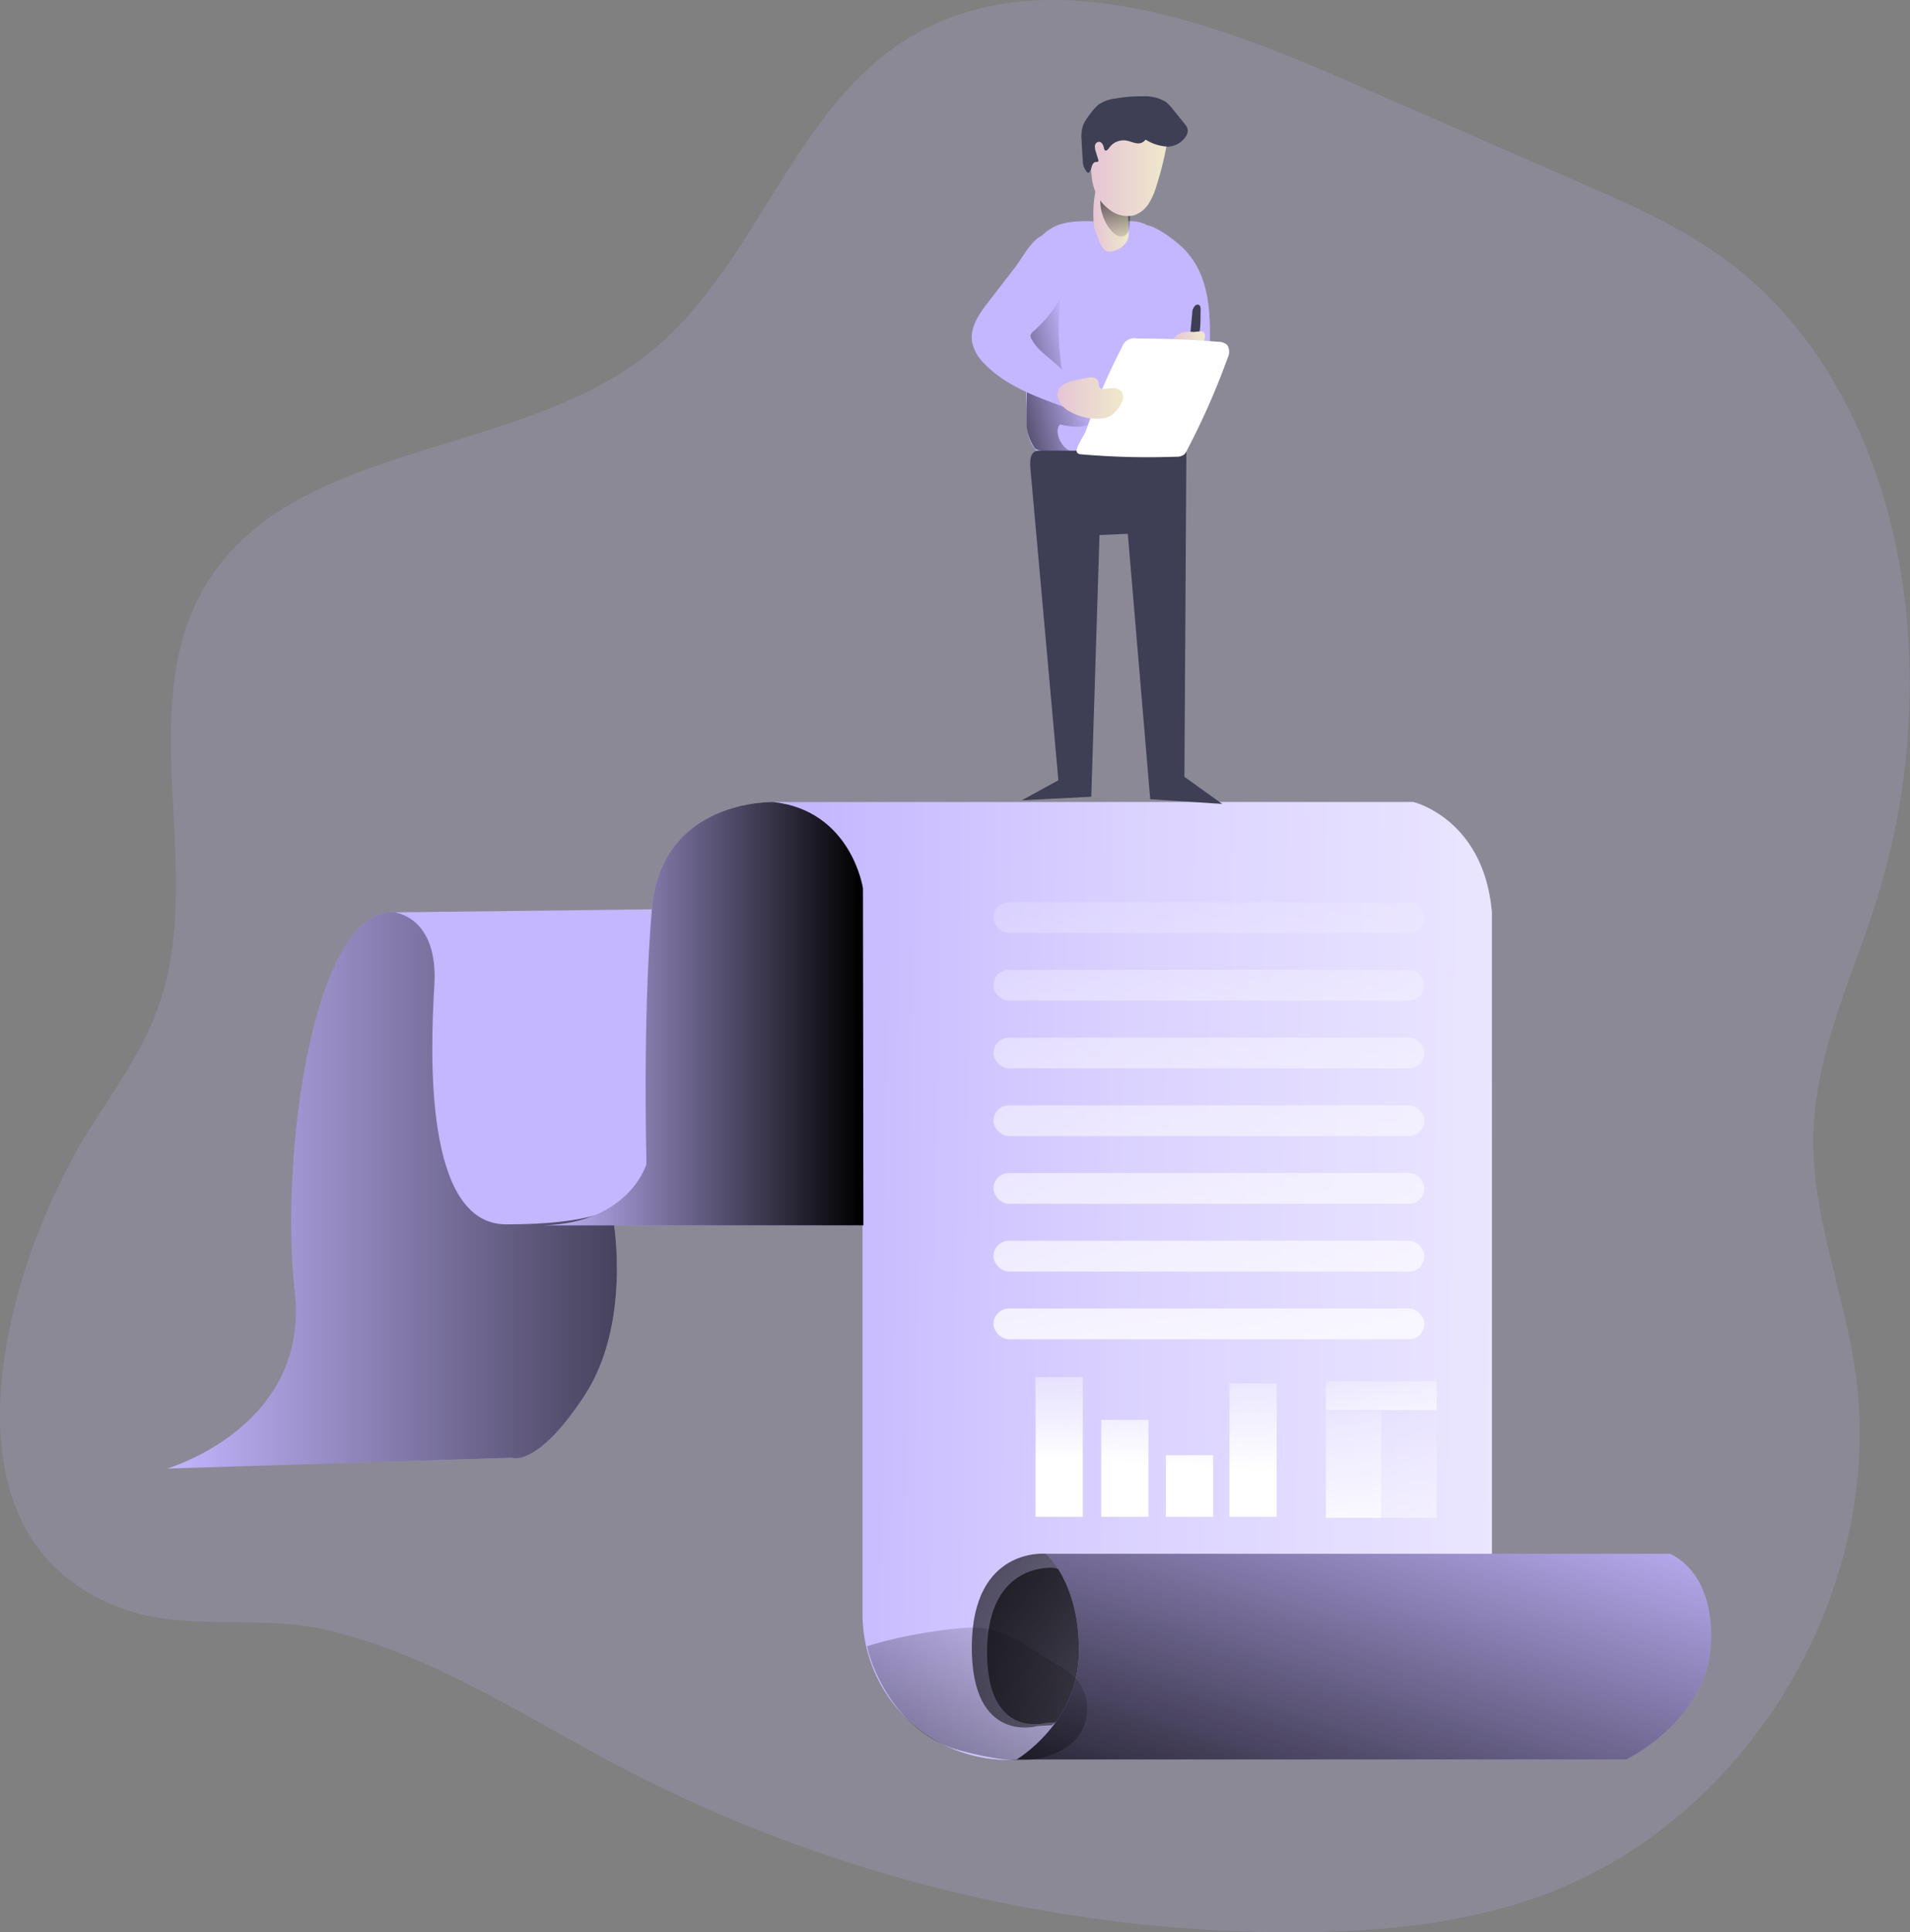 <svg id="Layer_1___CEzgv7eL" data-name="Layer 1" xmlns="http://www.w3.org/2000/svg" xmlns:xlink="http://www.w3.org/1999/xlink" viewBox="0 0 357.68 361.74"><rect x="0" y="0" width="357.68" height="361.74" fill="#808080" stroke="none"/><defs><linearGradient id="linear-gradient___CEzgv7eL" x1="78.6" y1="225.34" x2="211.75" y2="225.34" gradientUnits="userSpaceOnUse"><stop offset="0" stop-opacity="0"></stop><stop offset="0.99"></stop></linearGradient><linearGradient id="linear-gradient-2___CEzgv7eL" x1="192.17" y1="241.25" x2="400.82" y2="243.89" gradientUnits="userSpaceOnUse"><stop offset="0.02" stop-color="#fff" stop-opacity="0"></stop><stop offset="0.32" stop-color="#fff" stop-opacity="0.39"></stop><stop offset="0.68" stop-color="#fff" stop-opacity="0.68"></stop><stop offset="1" stop-color="#fff"></stop></linearGradient><linearGradient id="linear-gradient-3___CEzgv7eL" x1="310.14" y1="364.73" x2="178.09" y2="260.41" xlink:href="#linear-gradient___CEzgv7eL"></linearGradient><linearGradient id="linear-gradient-4___CEzgv7eL" x1="304.9" y1="360.17" x2="186.08" y2="266.31" xlink:href="#linear-gradient___CEzgv7eL"></linearGradient><linearGradient id="linear-gradient-5___CEzgv7eL" x1="316.48" y1="269.6" x2="282.15" y2="373.26" xlink:href="#linear-gradient___CEzgv7eL"></linearGradient><linearGradient id="linear-gradient-6___CEzgv7eL" x1="149.21" y1="192.25" x2="208.96" y2="192.25" xlink:href="#linear-gradient___CEzgv7eL"></linearGradient><linearGradient id="linear-gradient-7___CEzgv7eL" x1="249.64" y1="70.03" x2="226.14" y2="76.55" xlink:href="#linear-gradient___CEzgv7eL"></linearGradient><linearGradient id="linear-gradient-8___CEzgv7eL" x1="252.05" y1="42.12" x2="258.67" y2="42.12" gradientUnits="userSpaceOnUse"><stop offset="0" stop-color="#e5c5d5"></stop><stop offset="0.42" stop-color="#ead4d1"></stop><stop offset="1" stop-color="#f0e9cb"></stop></linearGradient><linearGradient id="linear-gradient-9___CEzgv7eL" x1="256.52" y1="48.74" x2="255.75" y2="32.67" xlink:href="#linear-gradient___CEzgv7eL"></linearGradient><linearGradient id="linear-gradient-10___CEzgv7eL" x1="251.63" y1="33" x2="266.2" y2="33" xlink:href="#linear-gradient-8___CEzgv7eL"></linearGradient><linearGradient id="linear-gradient-11___CEzgv7eL" x1="266.74" y1="66.05" x2="272.95" y2="66.05" xlink:href="#linear-gradient-8___CEzgv7eL"></linearGradient><linearGradient id="linear-gradient-12___CEzgv7eL" x1="245.33" y1="76.98" x2="257.63" y2="76.98" xlink:href="#linear-gradient-8___CEzgv7eL"></linearGradient><linearGradient id="linear-gradient-13___CEzgv7eL" x1="228.22" y1="152.75" x2="215.89" y2="281.73" xlink:href="#linear-gradient-2___CEzgv7eL"></linearGradient><linearGradient id="linear-gradient-14___CEzgv7eL" x1="229.42" y1="152.87" x2="217.09" y2="281.84" xlink:href="#linear-gradient-2___CEzgv7eL"></linearGradient><linearGradient id="linear-gradient-15___CEzgv7eL" x1="230.62" y1="152.98" x2="218.29" y2="281.96" xlink:href="#linear-gradient-2___CEzgv7eL"></linearGradient><linearGradient id="linear-gradient-16___CEzgv7eL" x1="231.82" y1="153.1" x2="219.49" y2="282.07" xlink:href="#linear-gradient-2___CEzgv7eL"></linearGradient><linearGradient id="linear-gradient-17___CEzgv7eL" x1="233.02" y1="153.21" x2="220.69" y2="282.19" xlink:href="#linear-gradient-2___CEzgv7eL"></linearGradient><linearGradient id="linear-gradient-18___CEzgv7eL" x1="234.22" y1="153.33" x2="221.9" y2="282.3" xlink:href="#linear-gradient-2___CEzgv7eL"></linearGradient><linearGradient id="linear-gradient-19___CEzgv7eL" x1="235.42" y1="153.44" x2="223.1" y2="282.42" xlink:href="#linear-gradient-2___CEzgv7eL"></linearGradient><linearGradient id="linear-gradient-20___CEzgv7eL" x1="199.67" y1="249.32" x2="198.21" y2="273.24" xlink:href="#linear-gradient-2___CEzgv7eL"></linearGradient><linearGradient id="linear-gradient-21___CEzgv7eL" x1="212.17" y1="250.09" x2="210.7" y2="274.01" xlink:href="#linear-gradient-2___CEzgv7eL"></linearGradient><linearGradient id="linear-gradient-22___CEzgv7eL" x1="235.88" y1="251.55" x2="234.42" y2="275.46" xlink:href="#linear-gradient-2___CEzgv7eL"></linearGradient><linearGradient id="linear-gradient-23___CEzgv7eL" x1="224.43" y1="250.84" x2="222.96" y2="274.76" xlink:href="#linear-gradient-2___CEzgv7eL"></linearGradient><linearGradient id="linear-gradient-24___CEzgv7eL" x1="253.35" y1="257.97" x2="253.64" y2="290.84" xlink:href="#linear-gradient-2___CEzgv7eL"></linearGradient><linearGradient id="linear-gradient-25___CEzgv7eL" x1="263.83" y1="261.76" x2="263.98" y2="318.25" xlink:href="#linear-gradient-2___CEzgv7eL"></linearGradient><linearGradient id="linear-gradient-26___CEzgv7eL" x1="258.13" y1="253.92" x2="259.45" y2="271.67" xlink:href="#linear-gradient-2___CEzgv7eL"></linearGradient><linearGradient id="linear-gradient-27___CEzgv7eL" x1="240.09" y1="296.3" x2="197.24" y2="389.26" xlink:href="#linear-gradient___CEzgv7eL"></linearGradient></defs><title>Analyze Report 2</title><path d="M164.9,334a272.16,272.16,0,0,0,124,30.22c16.08,0,32.39-1.45,47.48-7,38.92-14.37,64.6-58.1,58.21-99.09-2.26-14.54-8.07-28.64-7.7-43.35.39-15.48,7.55-29.84,12.1-44.63a135.47,135.47,0,0,0,5.45-51.37c-2.25-25.9-13-52.18-33.94-67.63-8.41-6.22-18.09-10.45-27.68-14.63L298.73,17.24c-26-11.34-57.09-22.44-81.27-7.62-21.91,13.43-28.55,43-48.64,59C143.88,88.52,102,84.81,85.71,112.23c-13.58,22.88.14,53.24-8.61,78.36-2.92,8.37-8.18,15.66-12.93,23.14C48.83,238,32.63,290.85,71.08,303.9c11.41,3.87,25,.94,36.84,3.6C128.5,312.12,146.41,324.46,164.9,334Z" transform="translate(-47.31 -2.48)" fill="#C4B6FF" opacity="0.18" style="isolation:isolate"></path><path d="M78.6,277.41s26.81-7.78,23.92-33.14,3.56-72,18.64-71,90.59,0,90.59,0V231H162.18s3.46,19.3-5.48,32.85-13.54,11.53-13.54,11.53Z" transform="translate(-47.31 -2.48)" fill="#C4B6FF"></path><path d="M78.6,277.41s26.81-7.78,23.92-33.14,3.56-72,18.64-71,90.59,0,90.59,0V231H162.18s3.46,19.3-5.48,32.85-13.54,11.53-13.54,11.53Z" transform="translate(-47.31 -2.48)" fill="url(#linear-gradient___CEzgv7eL)"></path><path d="M192.15,152.63H312s13.25,3.17,14.69,20.75V330.44l-89.05,1.44a21,21,0,0,1-2.56.05,27.36,27.36,0,0,1-26.25-27.43V168.77S207.14,154.65,192.15,152.63Z" transform="translate(-47.31 -2.48)" fill="#C4B6FF"></path><path d="M192.15,152.63H312s13.25,3.17,14.69,20.75V330.44l-89.05,1.44a20.78,20.78,0,0,1-3.12,0,27.31,27.31,0,0,1-25.69-27.37V168.77S207.14,154.65,192.15,152.63Z" transform="translate(-47.31 -2.48)" fill="url(#linear-gradient-2___CEzgv7eL)"></path><path d="M243.16,293.36S229.44,292,229.3,310.61s12.32,15,12.32,15l2.64-.15s16.58-11.44,7.63-24.06C251.89,301.37,248.22,294,243.16,293.36Z" transform="translate(-47.31 -2.48)" fill="url(#linear-gradient-3___CEzgv7eL)"></path><path d="M244.63,296s-12.34-1.25-12.47,15.52S243.25,325,243.25,325l2.37-.13s14.92-10.3,6.87-21.66C252.49,303.16,249.18,296.54,244.63,296Z" transform="translate(-47.31 -2.48)" fill="url(#linear-gradient-4___CEzgv7eL)"></path><path d="M243.16,293.36H360s8.55,3.07,7.69,17.2-15.85,21.32-15.85,21.32H237.68s11.53-6.77,11.68-20S243.16,293.36,243.16,293.36Z" transform="translate(-47.31 -2.48)" fill="#C4B6FF"></path><path d="M243.16,293.36H360s8.55,3.07,7.69,17.2-15.85,21.32-15.85,21.32H237.68s11.53-6.77,11.68-20S243.16,293.36,243.16,293.36Z" transform="translate(-47.31 -2.48)" fill="url(#linear-gradient-5___CEzgv7eL)"></path><path d="M121.16,173.28s8.26.77,7.49,13.64-1.92,44.77,13.45,44.77,25.75-2.5,26.32-11.34,1-47.64,1-47.64Z" transform="translate(-47.31 -2.48)" fill="#C4B6FF"></path><path d="M192.15,152.63s-21-.67-22.77,20.08-1,47.64-1,47.64-3.07,11-19.21,11.53H209l-.09-63.11S206.75,154.26,192.15,152.63Z" transform="translate(-47.31 -2.48)" fill="#C4B6FF"></path><path d="M192.15,152.63s-21-.67-22.77,20.08-1,47.64-1,47.64-3.07,11-19.21,11.53H209l-.09-63.11S206.75,154.26,192.15,152.63Z" transform="translate(-47.31 -2.48)" fill="url(#linear-gradient-6___CEzgv7eL)"></path><path d="M246.37,44.33c-4.09,1-6.75,5.16-7.53,9.3s-.09,8.39.27,12.59c.38,4.51.36,9,.39,13.57,0,2,.05,4.15,1.06,5.91,1.28,2.22,3.83,3.38,6.32,4,4.11,1,8.39.82,12.61.64,1.65-.07,3.43-.19,4.67-1.27a6.24,6.24,0,0,0,1.73-3.26A44.32,44.32,0,0,0,267,76.16l.72-15.83c.26-5.64.06-13.13-6-15.9-1.73-.79-3.63-.53-5.47-.46C253.08,44.09,249.53,43.52,246.37,44.33Z" transform="translate(-47.31 -2.48)" fill="#C4B6FF"></path><path d="M245.87,81.92c-1.25,1,0,4.44,2,5,1.22.33-6,.47-6.76-.55a8.71,8.71,0,0,1-1.54-4.08c-.18-4.47.31-9,.13-13.52a17.61,17.61,0,0,1,.43-5.89c.89-2.93,3.21-5.19,4.46-8,1.37,1.63,1.19,4,1.06,6.14A50.2,50.2,0,0,0,246,70.6a8.86,8.86,0,0,0,.71,2.82c1.25,2.57,5,3.21,5.76,6C253.43,83,247.93,82.55,245.87,81.92Z" transform="translate(-47.31 -2.48)" fill="url(#linear-gradient-7___CEzgv7eL)"></path><path d="M252.44,45.79l.76,1.91c.32.8.77,1.7,1.61,1.88a2.47,2.47,0,0,0,1.28-.2,4,4,0,0,0,2.3-1.83,4.35,4.35,0,0,0,.28-2c-.08-2.42-.33-11.39-3.88-10.94C251.94,35,251.63,43.77,252.44,45.79Z" transform="translate(-47.31 -2.48)" fill="url(#linear-gradient-8___CEzgv7eL)"></path><path d="M255.56,45.83c.59.64,1.5,1.21,2.28.83s.92-1.24,1-2,.13-1.52.14-2.28a1.64,1.64,0,0,0-1.09-1.75c-.87-.55-4.46-2.87-4.53-.46A8.61,8.61,0,0,0,255.56,45.83Z" transform="translate(-47.31 -2.48)" fill="url(#linear-gradient-9___CEzgv7eL)"></path><path d="M265.9,29a61,61,0,0,1-2,8.21,13.48,13.48,0,0,1-1.45,3.35,5.27,5.27,0,0,1-2.8,2.23,5.36,5.36,0,0,1-4.49-1,7.92,7.92,0,0,1-2.68-3.3,10.9,10.9,0,0,1-.77-3.28,15.41,15.41,0,0,1,1.5-8.62A7.17,7.17,0,0,1,255,24.28a6.57,6.57,0,0,1,5.2-1.15,16,16,0,0,1,5.08,2C266.68,25.93,266.13,27.69,265.9,29Z" transform="translate(-47.31 -2.48)" fill="url(#linear-gradient-10___CEzgv7eL)"></path><path d="M265.64,21.57A8,8,0,0,1,267,23l2.1,2.6a2.43,2.43,0,0,1,.64,1.2,1.9,1.9,0,0,1-.31,1.13,4.22,4.22,0,0,1-3.29,2,8.43,8.43,0,0,1-4.3-1.32,1.69,1.69,0,0,1-1.78.67c-.67-.11-1.29-.42-2-.51A3.3,3.3,0,0,0,255,30.18c-.19.28-.52.64-.78.42a.5.5,0,0,1-.16-.35c-.11-.56-.4-1.25-1-1.22a.83.83,0,0,0-.71.74,2.68,2.68,0,0,0,.16,1.08l.49,1.59a.41.41,0,0,1,0,.19c0,.17-.29.16-.47.18-.4,0-.65.45-.77.83a2.74,2.74,0,0,1-.48,1.1.32.32,0,0,1-.16.09.33.33,0,0,1-.18-.08,3.11,3.11,0,0,1-.86-2.29c-.1-1.22-.17-2.45-.22-3.68a6.92,6.92,0,0,1,.29-2.87,8.58,8.58,0,0,1,1.25-2A9,9,0,0,1,253,22.09a6.85,6.85,0,0,1,3.22-1.17,26.56,26.56,0,0,1,5.11-.41A7.31,7.31,0,0,1,265.64,21.57Z" transform="translate(-47.31 -2.48)" fill="#3e3e54"></path><path d="M272.69,55.27c1.29,4,1.25,8.33,1.18,12.56a29,29,0,0,1-.34,4.66,8.38,8.38,0,0,1-1.47,3.61,4.68,4.68,0,0,1-3.3,1.91,2.78,2.78,0,0,1-1.55-.33c-1.21-.71-1.39-2.35-1.44-3.75l-.58-16.46c-.09-2.51-4.68-9.52-4.24-12,.48-2.69,6.51,2.06,7.95,3.48A15.56,15.56,0,0,1,272.69,55.27Z" transform="translate(-47.31 -2.48)" fill="#C4B6FF"></path><path d="M272.15,60.56c0-.37,0-.83-.33-1a.65.65,0,0,0-.63.08,1.93,1.93,0,0,0-.61,1.5c-.11,1.19-.23,2.38-.34,3.57-.06.7-.47,1.94.6,1.76C272.39,66.21,272.07,61.72,272.15,60.56Z" transform="translate(-47.31 -2.48)" fill="#3e3e54"></path><path d="M269.38,64.6a3.46,3.46,0,0,0-2.56,1.63.84.84,0,0,0-.08.2.42.42,0,0,0,.08.26,1.81,1.81,0,0,0,1.36.67,18.94,18.94,0,0,0,3.45.24,1.2,1.2,0,0,0,.68-.16,1.13,1.13,0,0,0,.35-.61c.22-.72.65-2.12-.29-2.32a10.62,10.62,0,0,0-1.45.12A13.15,13.15,0,0,0,269.38,64.6Z" transform="translate(-47.31 -2.48)" fill="url(#linear-gradient-11___CEzgv7eL)"></path><path d="M232.4,59c-1.7,2.2-3.49,4.75-3.06,7.49a8,8,0,0,0,2.43,4.19c3.81,3.91,9.1,5.9,14.22,7.78a1.13,1.13,0,0,0,.7.11,1.07,1.07,0,0,0,.51-.36c1.66-1.95.46-5-1.35-6.85s-4.2-3.14-5.37-5.42a1.14,1.14,0,0,1-.18-.69,1.36,1.36,0,0,1,.48-.69c2.85-2.59,5.46-5.74,6.19-9.52.47-2.46-.93-10.51-4.86-8.27-1.89,1.07-3.4,4.06-4.71,5.76Z" transform="translate(-47.31 -2.48)" fill="#C4B6FF"></path><path d="M240.27,90.2l5.24,58.35-6.84,3.75,13-.66,1.54-49,5.3-.23,4.2,49.69,13.47.88-7.07-5.07.37-61-27.59-.07C240.27,86.86,240.12,88.56,240.27,90.2Z" transform="translate(-47.31 -2.48)" fill="#3e3e54"></path><path d="M257.41,67.47a2.47,2.47,0,0,1,2.88-1.62q7.54,0,15.08.61a2.54,2.54,0,0,1,1.78.63,2.5,2.5,0,0,1,.05,2.41,137,137,0,0,1-7.69,17.42,2.08,2.08,0,0,1-.4.61,2.21,2.21,0,0,1-1.53.45,143.55,143.55,0,0,1-17.72-.44c-.34,0-.75-.1-.89-.42-.33-.75,1.3-3,1.62-3.84.66-1.74,1.28-3.5,2-5.23C254,74.46,255.63,70.92,257.41,67.47Z" transform="translate(-47.31 -2.48)" fill="#fff"></path><path d="M250.78,73.24c.8-.17,1.85-.17,2.17.58.19.45.05,1.08.46,1.35a.92.92,0,0,0,.52.11c.64,0,1.27-.15,1.9-.12a1.89,1.89,0,0,1,1.63.81,2.15,2.15,0,0,1-.18,2,6.73,6.73,0,0,1-1.13,1.62,3.93,3.93,0,0,1-1.25.93,4,4,0,0,1-1.38.3,10.16,10.16,0,0,1-5.74-1.23,4.54,4.54,0,0,1-2.27-2.34C244.41,74.1,248.79,73.64,250.78,73.24Z" transform="translate(-47.31 -2.48)" fill="url(#linear-gradient-12___CEzgv7eL)"></path><rect x="186.05" y="168.88" width="80.69" height="5.76" rx="2.88" fill="url(#linear-gradient-13___CEzgv7eL)"></rect><rect x="186.05" y="181.56" width="80.69" height="5.76" rx="2.88" fill="url(#linear-gradient-14___CEzgv7eL)"></rect><rect x="186.05" y="194.24" width="80.69" height="5.76" rx="2.88" fill="url(#linear-gradient-15___CEzgv7eL)"></rect><rect x="186.05" y="206.92" width="80.69" height="5.76" rx="2.88" fill="url(#linear-gradient-16___CEzgv7eL)"></rect><rect x="186.05" y="219.6" width="80.69" height="5.76" rx="2.88" fill="url(#linear-gradient-17___CEzgv7eL)"></rect><rect x="186.05" y="232.28" width="80.69" height="5.76" rx="2.88" fill="url(#linear-gradient-18___CEzgv7eL)"></rect><rect x="186.05" y="244.96" width="80.69" height="5.76" rx="2.88" fill="url(#linear-gradient-19___CEzgv7eL)"></rect><rect x="193.93" y="257.83" width="8.84" height="26.13" fill="url(#linear-gradient-20___CEzgv7eL)"></rect><rect x="206.23" y="265.81" width="8.84" height="18.15" fill="url(#linear-gradient-21___CEzgv7eL)"></rect><rect x="230.24" y="258.97" width="8.84" height="24.99" fill="url(#linear-gradient-22___CEzgv7eL)"></rect><rect x="218.33" y="272.43" width="8.84" height="11.53" fill="url(#linear-gradient-23___CEzgv7eL)"></rect><rect x="248.3" y="264.11" width="10.37" height="20.04" fill="url(#linear-gradient-24___CEzgv7eL)"></rect><rect x="258.68" y="264.16" width="10.37" height="20" fill="url(#linear-gradient-25___CEzgv7eL)"></rect><rect x="248.3" y="258.6" width="20.75" height="5.38" fill="url(#linear-gradient-26___CEzgv7eL)"></rect><path d="M209.71,310.68c.63,3.63,5.43,16.37,17.46,19.52,5.54,1.45,12,2.86,17.3.69a12.21,12.21,0,0,0,4.24-2.71,8.68,8.68,0,0,0,.15-11.37,16.39,16.39,0,0,0-4-2.93c-4.26-2.49-9.46-6.57-14.59-6.69S214.57,309,209.71,310.68Z" transform="translate(-47.31 -2.48)" fill="url(#linear-gradient-27___CEzgv7eL)"></path></svg>